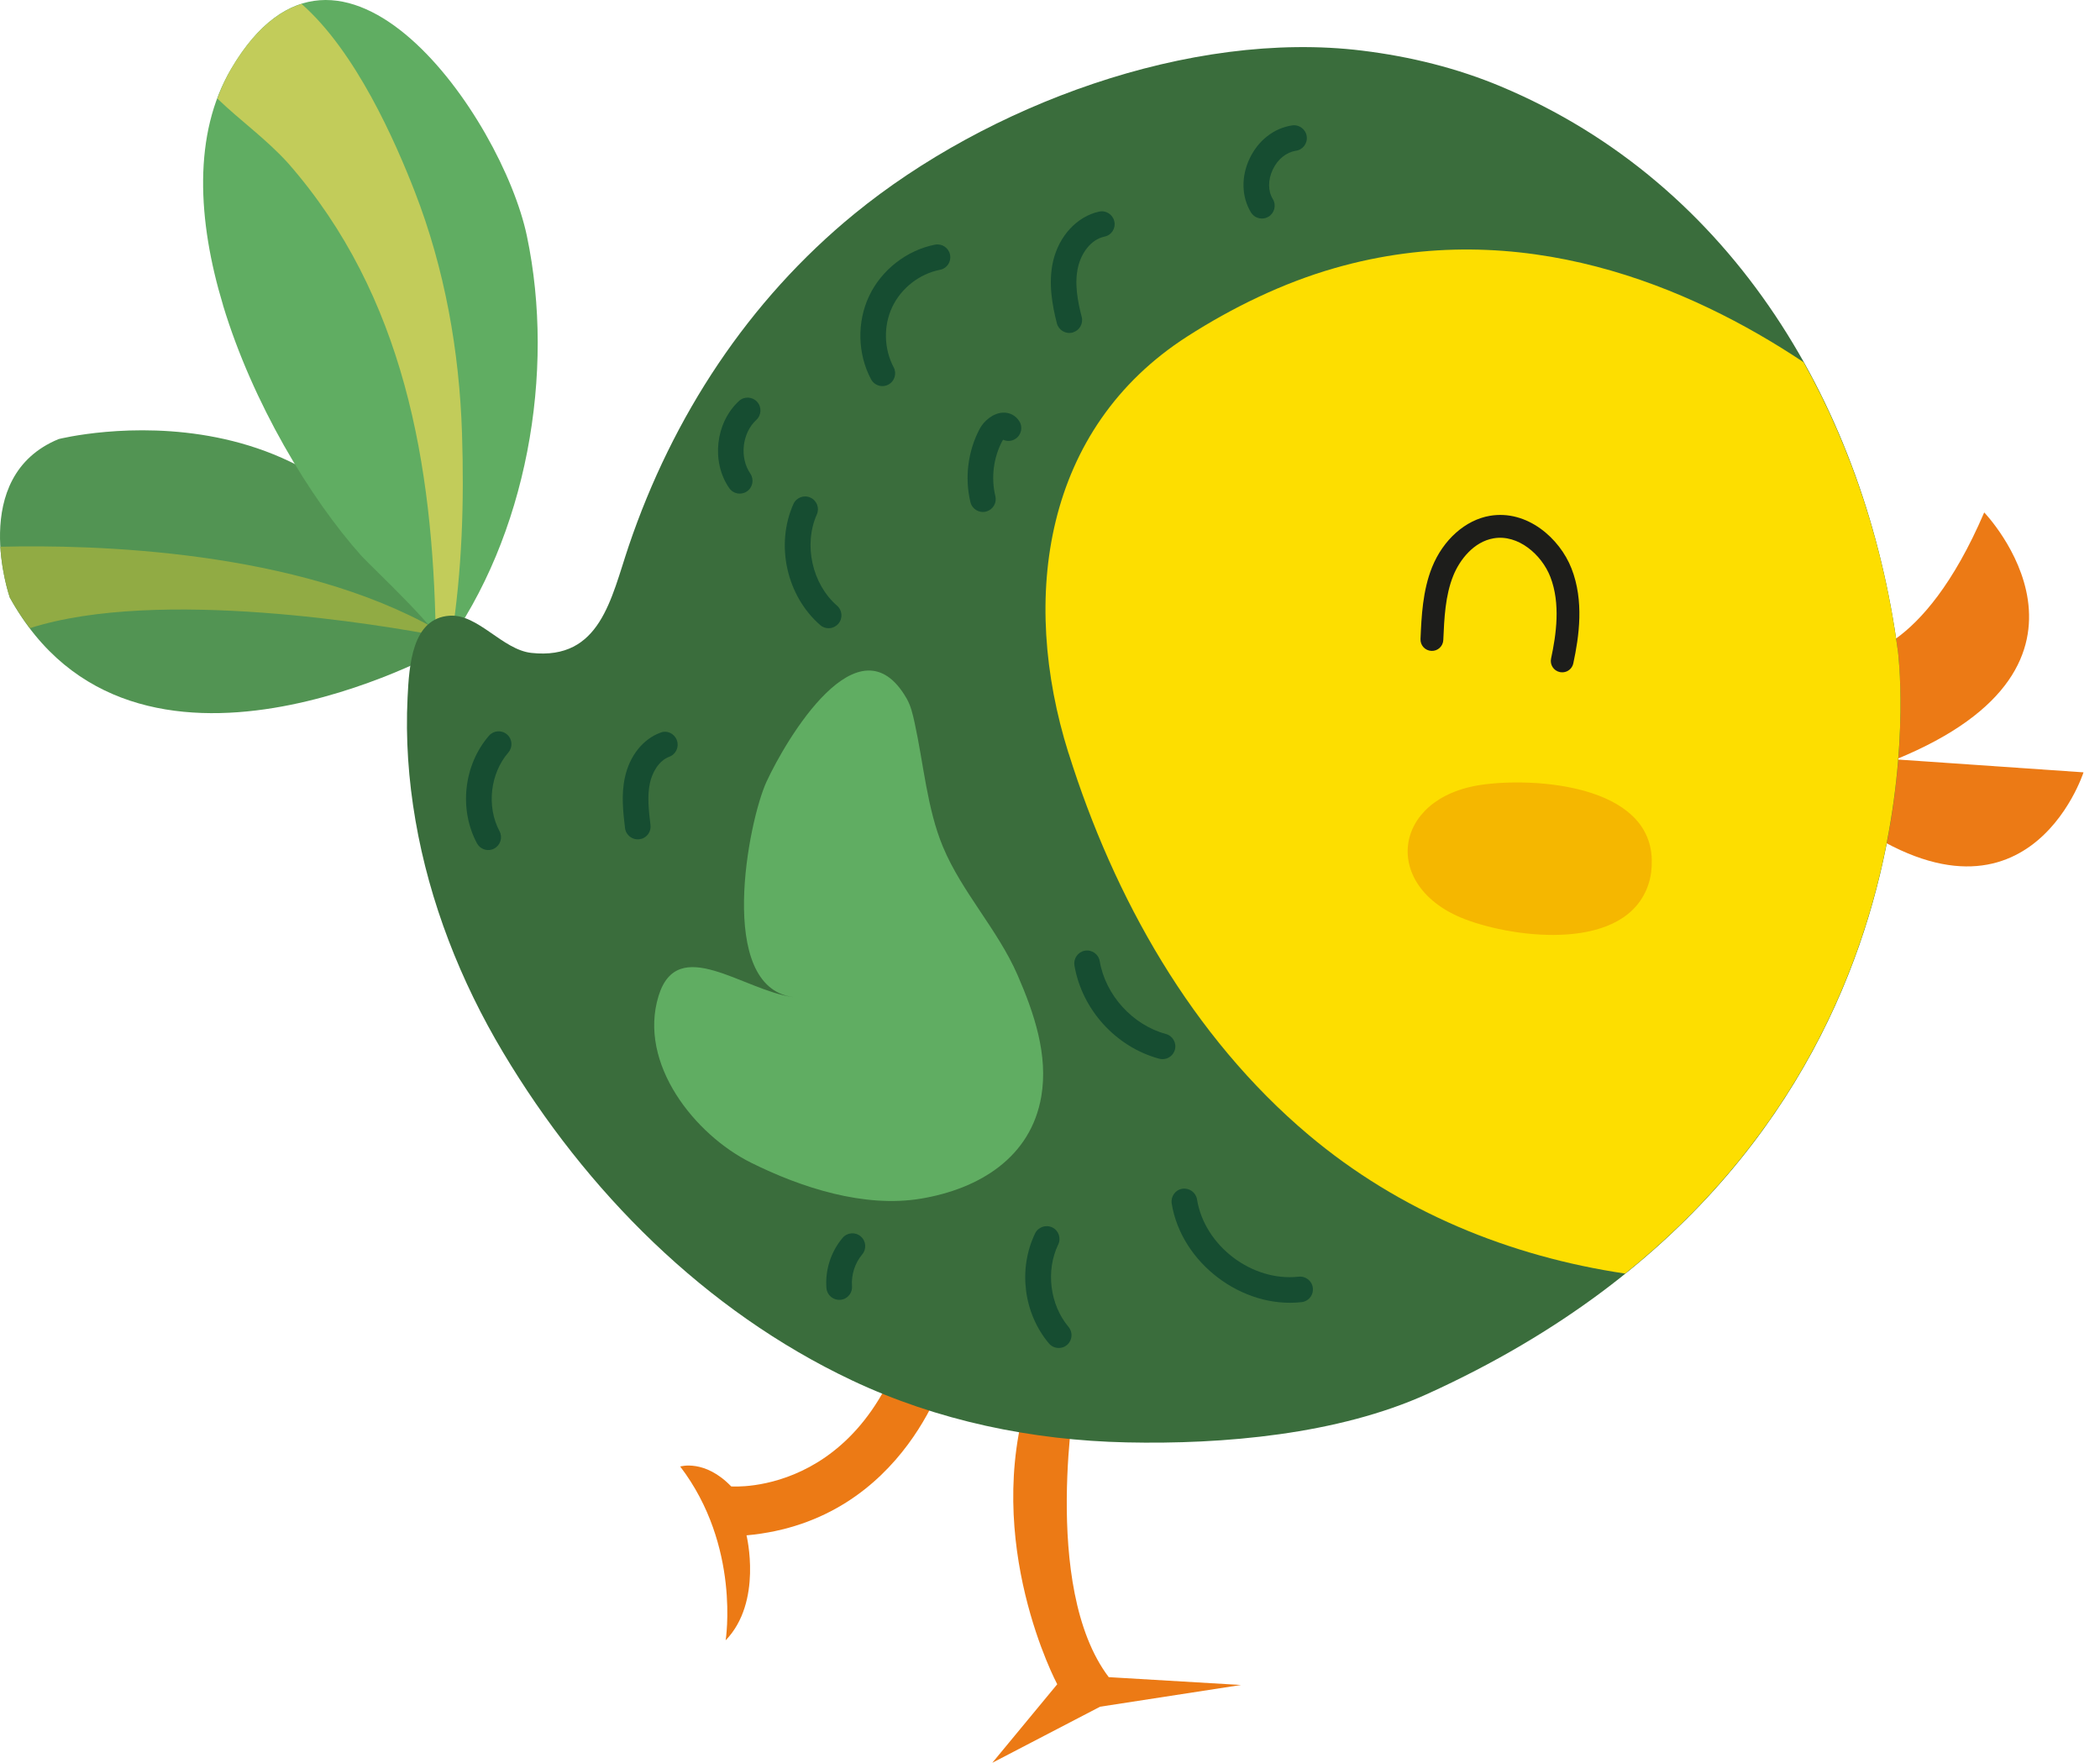 <svg width="81" height="68" viewBox="0 0 81 68" fill="none" xmlns="http://www.w3.org/2000/svg">
<g clip-path="url(#clip0_8_626)">
<path d="M41.513 53.519C41.513 53.519 40.12 61.207 42.766 64.696L47.867 64.998L42.432 65.836L38.274 68L40.779 64.97C40.779 64.97 37.857 59.497 39.682 53.745L41.511 53.517L41.513 53.519Z" fill="#EC7A15"/>
<path d="M36.578 52.647C36.578 52.647 35.008 58.664 28.794 59.226C28.794 59.226 29.425 61.791 27.989 63.276C27.989 63.276 28.576 59.638 26.237 56.571C26.237 56.571 27.181 56.276 28.203 57.338C28.203 57.338 33.875 57.807 35.376 49.912L36.578 52.645V52.647Z" fill="#EC7A15"/>
<path d="M0.379 23.052C0.379 23.052 -1.255 18.383 2.263 16.937C2.263 16.937 13.569 14.067 17.122 25.053C17.122 25.053 5.169 31.739 0.379 23.052Z" fill="#529453"/>
<path d="M1.152 24.23C0.88 23.871 0.619 23.485 0.379 23.052C0.379 23.052 0.078 22.188 0.014 21.091C3.617 21.001 11.457 21.211 16.847 24.288C16.877 24.366 16.904 24.45 16.934 24.531C14.82 24.13 6.122 22.638 1.152 24.232V24.23Z" fill="#91AB44"/>
<path d="M8.604 11.774C7.617 8.508 7.436 5.173 8.914 2.659C13.115 -4.49 19.362 4.544 20.322 9.099C21.434 14.377 20.316 20.681 17.12 25.054C17.285 24.615 14.278 21.821 13.942 21.444C11.961 19.228 9.743 15.548 8.602 11.774H8.604Z" fill="#60AD62"/>
<path d="M8.384 3.803C8.531 3.409 8.7 3.023 8.914 2.659C9.757 1.225 10.683 0.45 11.631 0.151C13.732 1.995 15.25 5.467 16.002 7.401C17.153 10.363 17.716 13.532 17.82 16.702C17.907 19.369 17.824 22.009 17.414 24.625C17.316 24.768 17.223 24.915 17.122 25.054C17.16 24.955 17.028 24.729 16.807 24.442C16.692 17.935 15.604 11.427 11.12 6.303C10.277 5.368 9.279 4.664 8.384 3.803Z" fill="#C2CC5A"/>
<path d="M71.534 25.303C71.534 25.303 74.139 25.352 76.534 19.767C76.534 19.767 82.159 25.604 73.127 29.294L80.364 29.793C80.364 29.793 78.095 36.892 70.8 31.232L71.535 25.305L71.534 25.303Z" fill="#EC7A15"/>
<path d="M52.548 1.954C54.412 2.183 56.209 2.632 57.878 3.33C66.912 7.114 71.965 15.812 73.206 25.126C73.206 25.134 75.764 44.355 55.06 53.769C51.606 55.339 47.17 55.723 43.451 55.64C39.8 55.56 36.16 54.809 32.851 53.243C27.196 50.566 22.601 45.953 19.406 40.599C17.763 37.849 16.569 34.807 16.025 31.646C15.755 30.081 15.642 28.489 15.721 26.904C15.781 25.67 15.891 23.845 17.346 23.751C18.439 23.68 19.381 25.065 20.497 25.186C23.16 25.477 23.565 23.087 24.252 21.06C25.94 16.073 28.863 11.595 32.957 8.248C38.059 4.076 45.895 1.135 52.55 1.954H52.548Z" fill="#3A6D3C"/>
<path d="M41.213 29.05C39.324 23.033 40.271 16.523 45.794 12.979C47.534 11.863 49.487 10.911 51.483 10.341C58.684 8.276 65.168 11.043 69.564 13.97C71.466 17.363 72.681 21.187 73.206 25.127C73.206 25.136 75.062 39.17 62.684 49.128C58.222 48.464 53.986 46.735 50.478 43.782C45.964 39.98 42.967 34.632 41.217 29.054L41.213 29.05Z" fill="#FDDE00"/>
<path d="M60.386 25.916C60.532 25.871 60.65 25.75 60.685 25.588C60.909 24.543 61.104 23.182 60.616 21.931C60.162 20.765 58.905 19.654 57.468 19.897C56.524 20.057 55.667 20.817 55.237 21.88C54.873 22.786 54.829 23.775 54.791 24.649C54.78 24.893 54.968 25.098 55.212 25.108C55.455 25.119 55.66 24.931 55.67 24.688C55.707 23.845 55.745 22.974 56.054 22.209C56.301 21.597 56.842 20.895 57.615 20.765C58.558 20.605 59.463 21.394 59.797 22.249C60.2 23.283 60.025 24.479 59.827 25.404C59.776 25.642 59.927 25.875 60.164 25.925C60.24 25.941 60.317 25.937 60.386 25.915V25.916Z" fill="#1D1D1B"/>
<path d="M63.595 34.072C63.68 33.801 63.72 33.497 63.711 33.153C63.632 30.278 59.199 29.977 57.143 30.274C53.682 30.771 53.268 34.215 56.499 35.456C58.455 36.207 62.761 36.735 63.595 34.072Z" fill="#F5B700"/>
<path d="M30.584 38.463C28.656 38.197 26.136 36.028 25.402 38.418C24.599 41.032 26.809 43.773 28.955 44.844C30.902 45.815 33.341 46.605 35.531 46.236C37.756 45.862 39.764 44.658 40.165 42.289C40.435 40.7 39.892 39.09 39.249 37.613C38.486 35.861 37.097 34.411 36.371 32.666C35.759 31.201 35.625 29.462 35.279 27.884C35.208 27.561 35.135 27.232 34.97 26.944C33.129 23.74 30.313 28.541 29.569 30.147C28.86 31.679 27.617 38.053 30.582 38.461L30.584 38.463Z" fill="#60AD62"/>
<path d="M48.818 8.408C48.855 8.395 48.893 8.38 48.928 8.359C49.161 8.218 49.235 7.914 49.095 7.679C48.903 7.365 48.903 6.937 49.095 6.537C49.284 6.138 49.618 5.872 49.981 5.816C50.252 5.781 50.44 5.529 50.402 5.258C50.364 4.987 50.113 4.799 49.844 4.837C49.145 4.938 48.533 5.413 48.201 6.113C47.867 6.814 47.887 7.592 48.25 8.192C48.37 8.39 48.608 8.474 48.82 8.408H48.818Z" fill="#164D31"/>
<path d="M41.393 12.819C41.641 12.741 41.789 12.48 41.723 12.225C41.57 11.63 41.432 10.937 41.584 10.294C41.699 9.798 42.053 9.242 42.604 9.127C42.879 9.068 43.04 8.806 42.981 8.54C42.922 8.274 42.66 8.103 42.394 8.163C41.545 8.349 40.849 9.096 40.621 10.071C40.423 10.926 40.595 11.804 40.765 12.472C40.833 12.736 41.102 12.896 41.367 12.828C41.375 12.826 41.384 12.823 41.391 12.821L41.393 12.819Z" fill="#164D31"/>
<path d="M34.181 14.872C34.208 14.863 34.238 14.851 34.266 14.835C34.507 14.707 34.598 14.408 34.469 14.166C34.092 13.457 34.071 12.564 34.417 11.839C34.763 11.112 35.465 10.563 36.256 10.408C36.532 10.353 36.697 10.095 36.645 9.828C36.593 9.56 36.333 9.386 36.065 9.438C34.975 9.652 34.002 10.41 33.525 11.415C33.049 12.418 33.075 13.652 33.598 14.632C33.711 14.846 33.96 14.941 34.182 14.872H34.181Z" fill="#164D31"/>
<path d="M38.06 19.725C38.307 19.649 38.455 19.391 38.392 19.137C38.22 18.428 38.319 17.651 38.662 17.006C38.669 16.993 38.681 16.977 38.693 16.963C38.841 17.031 39.018 17.026 39.164 16.93C39.395 16.784 39.461 16.478 39.315 16.247C39.175 16.028 38.947 15.906 38.686 15.918C38.291 15.934 37.94 16.254 37.787 16.544C37.334 17.399 37.203 18.428 37.431 19.37C37.495 19.636 37.763 19.8 38.027 19.735C38.038 19.732 38.048 19.73 38.059 19.727L38.06 19.725Z" fill="#164D31"/>
<path d="M32.11 24.208C32.196 24.182 32.272 24.131 32.335 24.062C32.514 23.857 32.493 23.544 32.286 23.365C31.323 22.525 30.988 21.013 31.506 19.845C31.617 19.595 31.506 19.303 31.253 19.193C31.005 19.082 30.711 19.195 30.602 19.445C29.903 21.018 30.339 22.981 31.636 24.112C31.771 24.229 31.951 24.26 32.109 24.211L32.11 24.208Z" fill="#164D31"/>
<path d="M28.679 19.019C28.726 19.005 28.77 18.985 28.811 18.955C29.037 18.8 29.093 18.493 28.94 18.267C28.516 17.651 28.623 16.702 29.173 16.197C29.373 16.011 29.385 15.698 29.201 15.498C29.016 15.298 28.703 15.282 28.502 15.47C27.596 16.306 27.427 17.811 28.125 18.826C28.252 19.011 28.477 19.082 28.679 19.018V19.019Z" fill="#164D31"/>
<path d="M24.747 32.358C24.97 32.289 25.119 32.068 25.09 31.828C25.025 31.279 24.957 30.712 25.07 30.199C25.156 29.814 25.396 29.348 25.816 29.191C26.072 29.097 26.202 28.812 26.108 28.555C26.013 28.298 25.735 28.157 25.472 28.263C24.796 28.513 24.285 29.158 24.104 29.986C23.956 30.66 24.036 31.34 24.108 31.941C24.139 32.212 24.386 32.407 24.657 32.374C24.688 32.37 24.718 32.364 24.747 32.355V32.358Z" fill="#164D31"/>
<path d="M18.978 32.769C19.008 32.76 19.035 32.748 19.063 32.732C19.305 32.603 19.395 32.304 19.267 32.063C18.761 31.116 18.905 29.84 19.607 29.028C19.786 28.821 19.764 28.51 19.557 28.331C19.35 28.152 19.039 28.174 18.86 28.381C17.885 29.508 17.694 31.213 18.396 32.529C18.509 32.742 18.757 32.838 18.98 32.769H18.978Z" fill="#164D31"/>
<path d="M44.987 40.834C45.144 40.785 45.271 40.66 45.318 40.491C45.389 40.227 45.232 39.956 44.968 39.885C43.687 39.539 42.639 38.385 42.418 37.078C42.373 36.808 42.117 36.627 41.848 36.672C41.582 36.718 41.398 36.973 41.443 37.243C41.731 38.944 43.044 40.389 44.711 40.839C44.805 40.865 44.9 40.86 44.987 40.834Z" fill="#164D31"/>
<path d="M50.296 50.211C50.517 50.142 50.666 49.925 50.638 49.685C50.609 49.413 50.364 49.219 50.092 49.248C48.291 49.45 46.458 48.056 46.171 46.267C46.127 45.998 45.874 45.814 45.604 45.857C45.337 45.895 45.152 46.154 45.194 46.424C45.561 48.709 47.9 50.488 50.202 50.23C50.235 50.227 50.264 50.22 50.296 50.211Z" fill="#164D31"/>
<path d="M40.984 51.977C41.045 51.958 41.102 51.927 41.154 51.883C41.363 51.708 41.391 51.397 41.215 51.186C40.494 50.326 40.33 49.019 40.817 48.007C40.935 47.76 40.833 47.465 40.586 47.347C40.339 47.23 40.045 47.333 39.925 47.578C39.265 48.949 39.477 50.654 40.457 51.821C40.589 51.979 40.798 52.033 40.984 51.976V51.977Z" fill="#164D31"/>
<path d="M32.519 50.121C32.734 50.053 32.882 49.844 32.863 49.61C32.83 49.177 32.976 48.722 33.256 48.39C33.433 48.181 33.407 47.868 33.198 47.693C32.99 47.515 32.677 47.541 32.501 47.75C32.05 48.284 31.822 48.989 31.877 49.686C31.898 49.959 32.136 50.161 32.409 50.14C32.447 50.137 32.484 50.13 32.519 50.119V50.121Z" fill="#164D31"/>
</g>
<defs>
<clipPath id="clip0_8_626">
<rect width="80.364" height="68" fill="white"/>
</clipPath>
</defs>
</svg>
